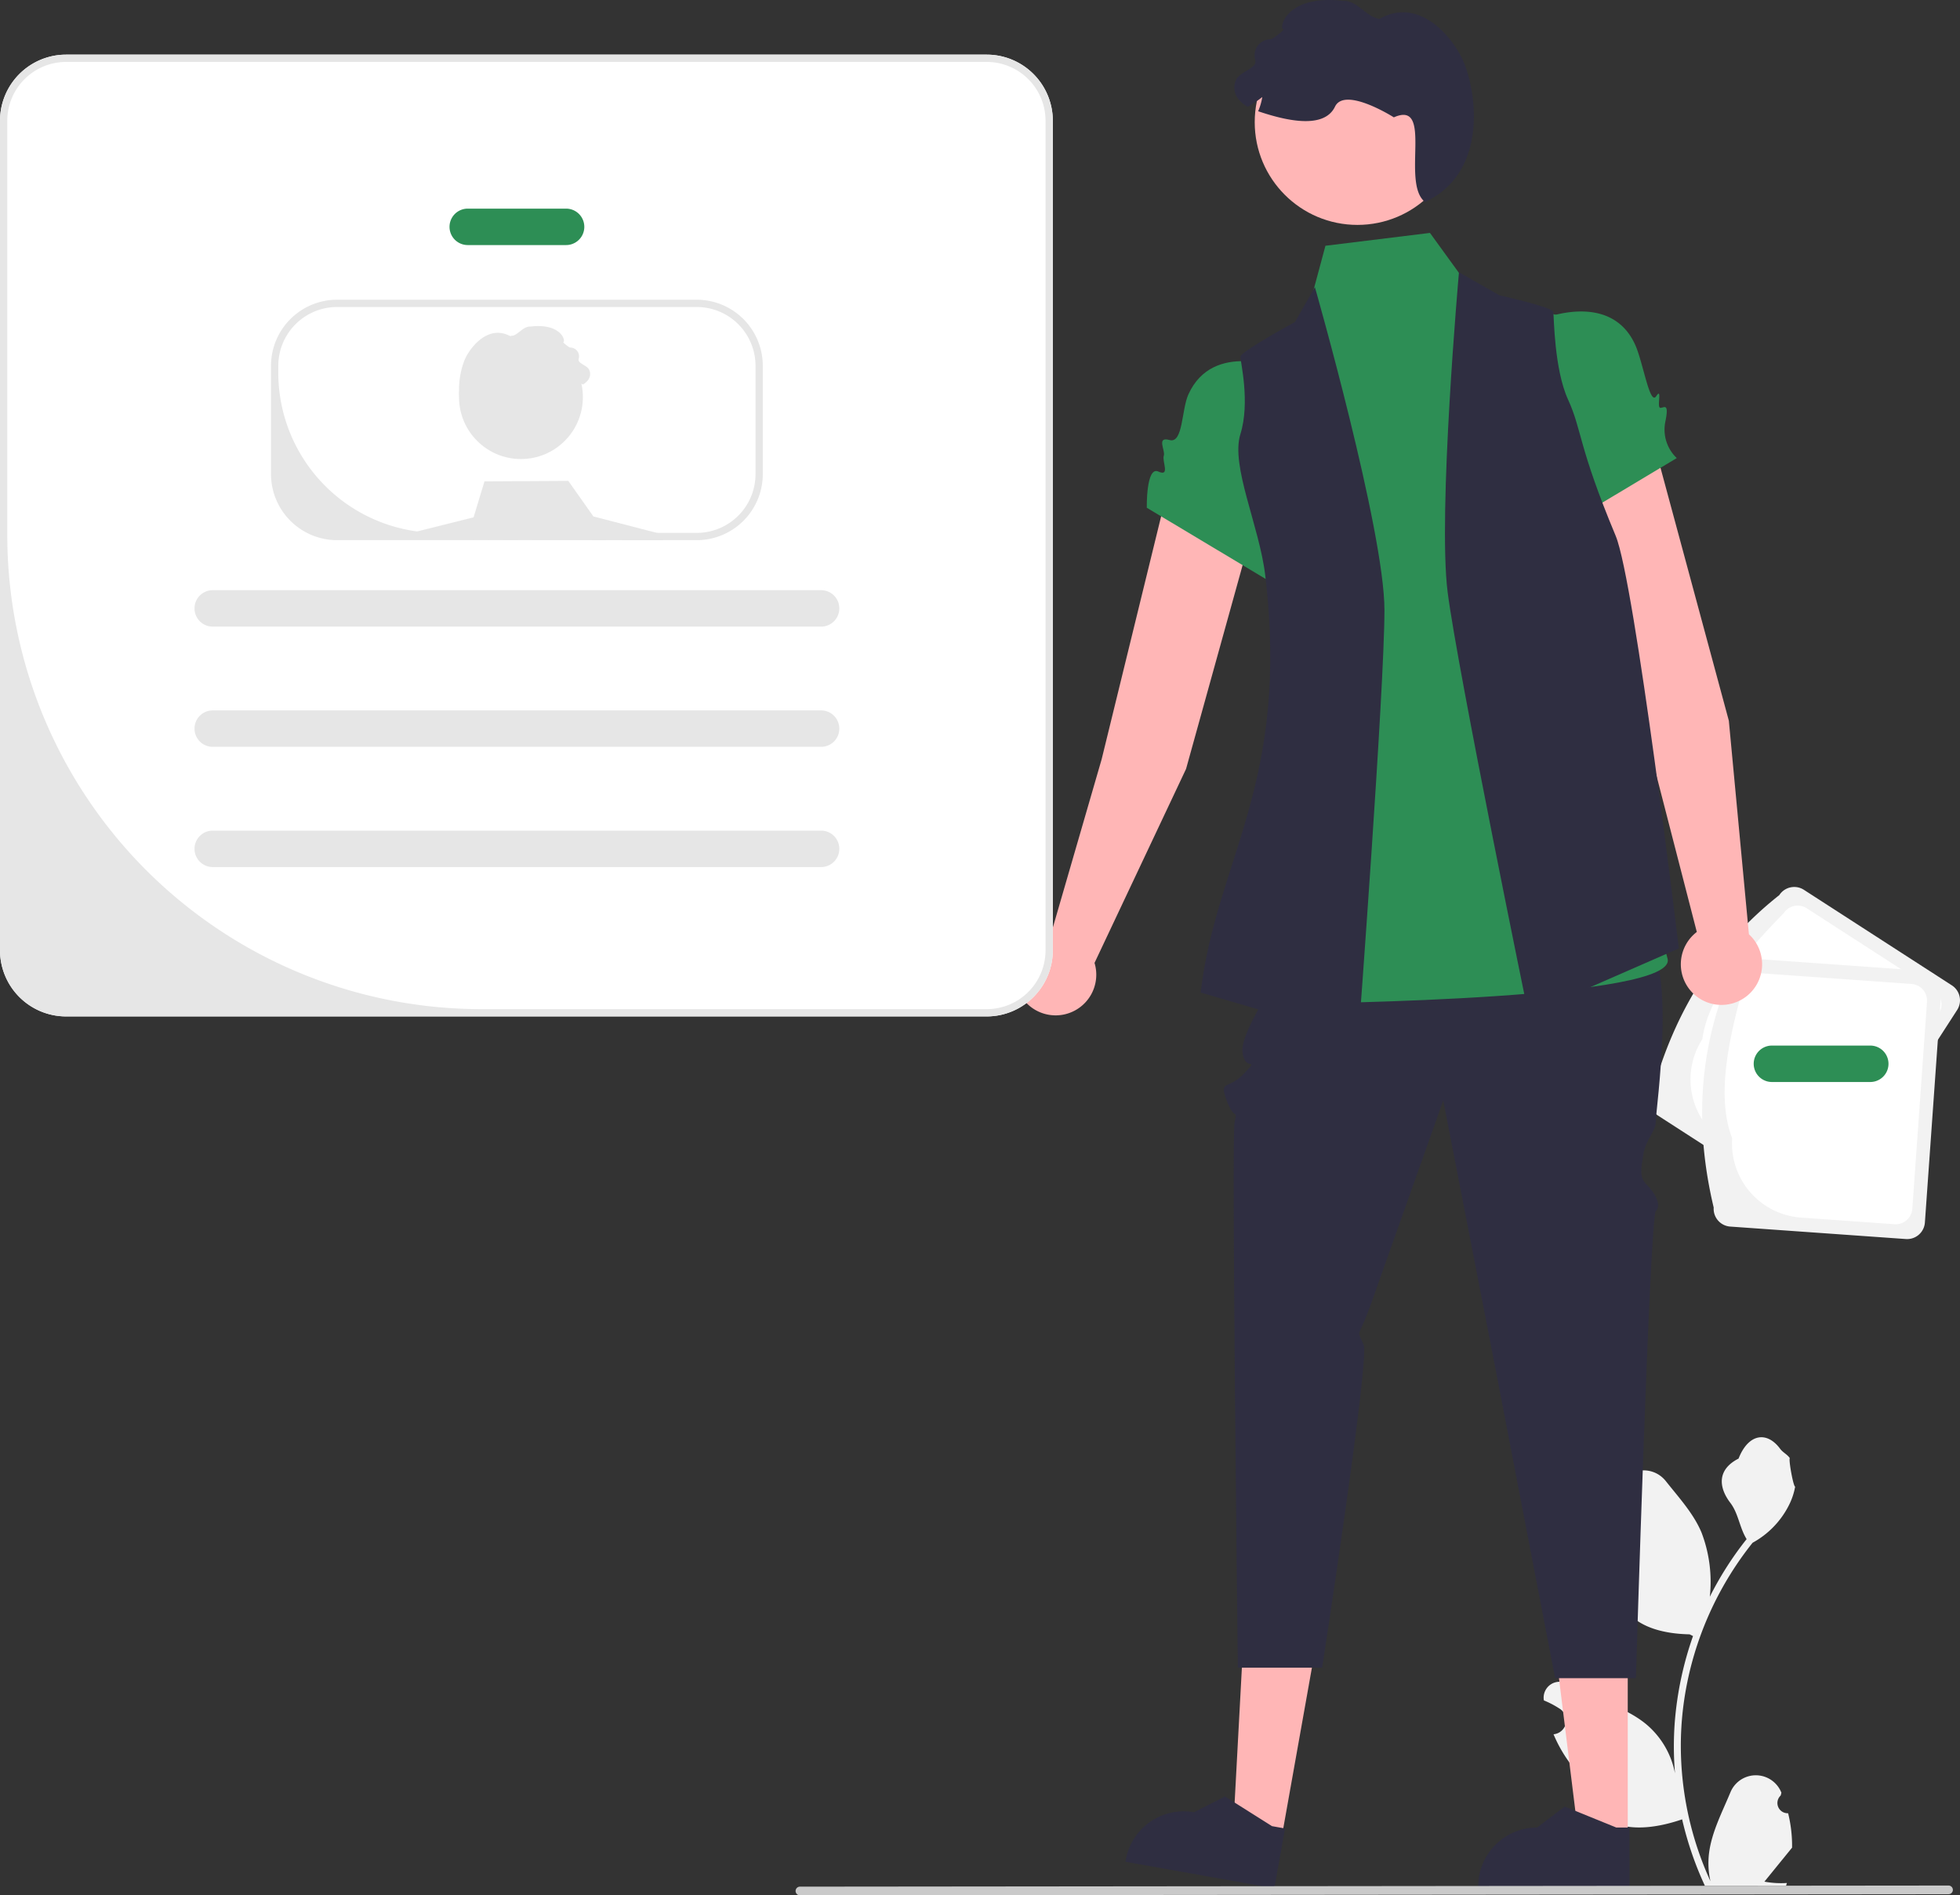 <svg xmlns="http://www.w3.org/2000/svg" data-name="Layer 1" width="538.022" height="520.25" viewBox="0 0 538.022 520.25" xmlns:xlink="http://www.w3.org/1999/xlink"><rect x="0" y="0" width="538.022" height="520.25" fill="#333333" stroke="none"/><path d="M821.828,687.588a2.807,2.807,0,0,1-2.035-4.866l.192-.765q-.038-.092-.076-.184a7.539,7.539,0,0,0-13.907.052c-2.275,5.478-5.17,10.966-5.883,16.758a22.304,22.304,0,0,0,.392,7.671,89.419,89.419,0,0,1-8.134-37.139,86.307,86.307,0,0,1,.535-9.628q.443-3.931,1.231-7.807a90.456,90.456,0,0,1,17.938-38.337A24.073,24.073,0,0,0,822.092,602.956a18.363,18.363,0,0,0,1.67-5.018c-.487.064-1.838-7.359-1.47-7.815-.679-1.031-1.895-1.543-2.637-2.549-3.689-5.002-8.773-4.129-11.426,2.669-5.669,2.861-5.724,7.606-2.245,12.169,2.213,2.903,2.517,6.832,4.459,9.94-.2.256-.408.503-.607.759a91.04,91.04,0,0,0-9.502,15.054,37.846,37.846,0,0,0-2.259-17.579c-2.163-5.217-6.216-9.611-9.786-14.122-4.288-5.418-13.08-3.053-13.836,3.814q-.011.1-.021.199.795.449,1.557.952a3.808,3.808,0,0,1-1.535,6.93l-.078.012a37.89,37.89,0,0,0,.999,5.665c-4.579,17.71,5.307,24.16,19.424,24.45.312.16.615.32.927.471a92.925,92.925,0,0,0-5.002,23.539,88.137,88.137,0,0,0,.064,14.231l-.024-.168a23.289,23.289,0,0,0-7.95-13.448c-6.118-5.026-14.762-6.877-21.363-10.916a4.371,4.371,0,0,0-6.694,4.252q.013.088.027.176a25.58,25.58,0,0,1,2.868,1.382q.795.449,1.557.952a3.808,3.808,0,0,1-1.535,6.93l-.078.012c-.056.008-.104.016-.16.024a37.923,37.923,0,0,0,6.975,10.923c2.863,15.46,15.162,16.927,28.318,12.425h.008a92.897,92.897,0,0,0,6.24,18.218H821.269c.08-.248.152-.503.224-.751a25.329,25.329,0,0,1-6.169-.367c1.654-2.03,3.308-4.075,4.962-6.105a1.384,1.384,0,0,0,.104-.12c.839-1.039,1.686-2.069,2.525-3.108l0-.001a37.101,37.101,0,0,0-1.087-9.451Z" transform="translate(-330.989 -189.875)" fill="#f2f2f2"/><path d="M784.682,489.353c5.908-21.452,16.929-39.723,34.723-53.778a4.892,4.892,0,0,1,6.756-1.455l40.615,26.224a4.892,4.892,0,0,1,1.455,6.756l-34.723,53.778a4.892,4.892,0,0,1-6.756,1.455l-40.615-26.224A4.892,4.892,0,0,1,784.682,489.353Z" transform="translate(-330.989 -189.875)" fill="#f2f2f2"/><path d="M798.285,475.121c1.522-11.335,10.899-22.921,22.323-34.574a4.582,4.582,0,0,1,6.328-1.362l34.905,22.537a4.582,4.582,0,0,1,1.363,6.328l-30.899,47.855a4.582,4.582,0,0,1-6.328,1.362l-21.623-13.961A20.41,20.41,0,0,1,798.285,475.121Z" transform="translate(-330.989 -189.875)" fill="#fff"/><path d="M801.4,521.336c-5.154-21.646-4.294-42.966,4.531-63.854a4.892,4.892,0,0,1,5.221-4.529l48.224,3.422a4.892,4.892,0,0,1,4.529,5.221l-4.531,63.854a4.892,4.892,0,0,1-5.221,4.529l-48.224-3.422A4.892,4.892,0,0,1,801.4,521.336Z" transform="translate(-330.989 -189.875)" fill="#f2f2f2"/><path d="M806.467,502.312c-4.125-10.667-1.487-25.337,2.913-41.051a4.582,4.582,0,0,1,4.889-4.241l41.444,2.941a4.582,4.582,0,0,1,4.242,4.889l-4.032,56.821a4.582,4.582,0,0,1-4.889,4.241l-25.674-1.822A20.41,20.41,0,0,1,806.467,502.312Z" transform="translate(-330.989 -189.875)" fill="#fff"/><path d="M805.558,387.709l-20.659-76.467A12.785,12.785,0,0,0,769.39,302.229l0,0a12.785,12.785,0,0,0-9.023,16.212l23.895,78.772,12.502,48.477a11.157,11.157,0,1,0,14.304.638Z" transform="translate(-330.989 -189.875)" fill="#ffb6b6"/><path d="M656.564,400.937l21.187-76.323a12.785,12.785,0,0,0-8.752-15.657l0,0a12.785,12.785,0,0,0-16.024,9.353l-19.577,79.955L619.454,446.347a11.157,11.157,0,1,0,11.983,7.838Z" transform="translate(-330.989 -189.875)" fill="#ffb6b6"/><polygon points="446.816 504.239 433.315 504.238 426.893 452.165 446.818 452.166 446.816 504.239" fill="#ffb6b6"/><path d="M778.28,708.198l-41.516-.002v-.525a16.16,16.16,0,0,1,16.159-16.159h.001l7.583-5.753,14.149,5.754,3.624 0Z" transform="translate(-330.989 -189.875)" fill="#2f2e41"/><polygon points="351.81 504.375 338.519 502.004 341.337 449.611 360.953 453.11 351.81 504.375" fill="#ffb6b6"/><path d="M680.795,708.198,639.924,700.909l.092-.517a16.16,16.16,0,0,1,18.744-13.071l.001 0,8.475-4.333,12.919,8.148,3.568.636Z" transform="translate(-330.989 -189.875)" fill="#2f2e41"/><path d="M684.115,454.689S671.533,472.51,672.046,478.491s4.956,1.21.513,5.98-7.032,1.57-4.849,7.464,3.072,2.077,2.183,5.894.889,149.805.889,149.805h23.137s13.048-84.651,11.396-88.603-1.614-2.232.145-6.431,3.413-9.196,3.413-9.196l18.288-51.469,14.107,72.467L757.873,650.515h22.172s3.797-126.63,5.475-128.208-.33-5.124-2.436-7.167-1.686-4.119-1.008-8.329,3.542-6.559,3.443-9.201,6.122-44.626-3.653-51.305S684.115,454.689,684.115,454.689Z" transform="translate(-330.989 -189.875)" fill="#2f2e41"/><path d="M761.477,277.175l-25.881-6.706L723.515,253.806l-28.691,3.527-6.107,22.728L668.292,291.916c36.614.219,16.897,106.293,22.278,113.137,4.379,5.569-21.858,18.819-13.635,27.271s5.183,5.07,3.275,14.271-15.818,18.94,0,18.843,111.265-1.46,108.538-12.368-2.684-8.138-6.796-14.977-6.88-3.017-5.496-13.109-3.111-17.898.02-22.364c4.806-6.855-.037-56.337-4.569-55.017Z" transform="translate(-330.989 -189.875)" fill="#2d8e55"/><path d="M754.087,277.528s18.931-8.043,25.749,6.956c2.178,4.791,4.011,16.823,5.778,14.155s.062,3.181,1.156,3.189c.976.006,2.477-1.572,1.343,3.867a10.773,10.773,0,0,0,3.148,9.917l-32.904,19.706Z" transform="translate(-330.989 -189.875)" fill="#2d8e55"/><path d="M682.957,291.164s-18.932-8.043-25.749,6.956c-1.917,4.218-1.44,13.591-5.174,12.539s-1.083,2.913-1.576,4.29c-.549,1.535,1.848,5.88-1.519,4.359s-3.155,9.939-3.155,9.939L678.688,348.953Z" transform="translate(-330.989 -189.875)" fill="#2d8e55"/><path d="M691.933,268.7l-5.454,9.545s-14.999,8.181-14.999,9.545,2.727,12.497,0,21.247,5.206,25.206,6.818,38.748c6.818,57.268-13.456,78.077-17.726,114.537l43.268,12.637s7.183-95.812,7.183-117.629S691.933,268.7,691.933,268.7Z" transform="translate(-330.989 -189.875)" fill="#2f2e41"/><path d="M731.476,264.61l11.146,6.34s14.587,3.216,14.761,4.568.226,15.725,4.048,24.056,2.769,12.76,13.064,37.386c5.26,12.582,17.335,113.25,17.335,113.25L750.53,468.269s-19.362-94.11-22.149-115.748S731.476,264.61,731.476,264.61Z" transform="translate(-330.989 -189.875)" fill="#2f2e41"/><circle cx="372.616" cy="33.541" r="28.194" fill="#ffb6b6"/><path d="M722.16,245.321c-6.665-5.209,2.446-28.126-8.56-23.234,0,0-13.451-8.56-16.154-2.935-3.129,6.513-14.259,3.559-21.094,1.26a16.608,16.608,0,0,0,1.137-3.901,31.229,31.229,0,0,1-3.999,2.678,8.117,8.117,0,0,1-2.446-2.006,4.967,4.967,0,0,1-.624-5.637c1.137-1.749,3.485-2.287,4.867-3.84a1.672,1.672,0,0,0,.23-1.536,4.394,4.394,0,0,1,3.937-5.503,1.58,1.58,0,0,0,.749-.163,17.133,17.133,0,0,0,3.192-2.519c-1.602.073.357-9.732,16.24-7.875,3.999-.147,6.087,4.263,10.024,4.96,9.545-5.454,18.065,2.413,22.21,9.934C736.015,212.524,740.503,236.761,722.16,245.321Z" transform="translate(-330.989 -189.875)" fill="#2f2e41"/><path d="M601.859,204.875h-252.73a18.155,18.155,0,0,0-18.14,18.13V450.735a18.164,18.164,0,0,0,18.14,18.14h252.73a18.155,18.155,0,0,0,18.13-18.14V223.005A18.147,18.147,0,0,0,601.859,204.875Z" transform="translate(-330.989 -189.875)" fill="#fff"/><path d="M486.383,257.143h-27a5,5,0,1,1,0-10h27a5,5,0,0,1,0,10Z" transform="translate(-330.989 -189.875)" fill="#2d8e55"/><path d="M844.383,486.875h-27a5,5,0,0,1,0-10h27a5,5,0,0,1,0,10Z" transform="translate(-330.989 -189.875)" fill="#2d8e55"/><path d="M556.383,361.875h-167a5,5,0,0,1,0-10h167a5,5,0,0,1,0,10Z" transform="translate(-330.989 -189.875)" fill="#e6e6e6"/><path d="M556.383,394.875h-167a5,5,0,0,1,0-10h167a5,5,0,0,1,0,10Z" transform="translate(-330.989 -189.875)" fill="#e6e6e6"/><path d="M556.383,427.875h-167a5,5,0,0,1,0-10h167a5,5,0,0,1,0,10Z" transform="translate(-330.989 -189.875)" fill="#e6e6e6"/><path d="M522.249,272.145h-98.73a18.155,18.155,0,0,0-18.14,18.13v29.73a18.164,18.164,0,0,0,18.14,18.14h98.73a18.155,18.155,0,0,0,18.13-18.14v-29.73A18.147,18.147,0,0,0,522.249,272.145Zm16.13,47.86a16.14,16.14,0,0,1-16.14,16.14H451.366a43.987,43.987,0,0,1-43.987-43.987V290.275a16.156,16.156,0,0,1,16.14-16.13h98.73a16.147,16.147,0,0,1,16.13,16.13Z" transform="translate(-330.989 -189.875)" fill="#e6e6e6"/><circle cx="143" cy="109" r="17" fill="#e6e6e6"/><polygon points="182.11 148.27 106 148 130 142 132.99 132.13 156 132 162.89 141.76 180.29 146.27 181.87 146.68 182.11 148.27" fill="#e6e6e6"/><path d="M464.328,309.729c3.648-2.852-1.339-15.395,4.686-12.718,0,0,7.363-4.686,8.842-1.606,1.713,3.565,7.805,1.948,11.547.689a9.091,9.091,0,0,1-.623-2.135,17.096,17.096,0,0,0,2.189,1.466,4.443,4.443,0,0,0,1.339-1.098,2.719,2.719,0,0,0,.341-3.086c-.623-.957-1.908-1.252-2.664-2.102a.915.915,0,0,1-.126-.841,2.405,2.405,0,0,0-2.155-3.012.865.865,0,0,1-.41-.089,9.378,9.378,0,0,1-1.747-1.379c.877.04-.195-5.327-8.889-4.311-2.189-.08-3.332,2.334-5.487,2.715-5.225-2.985-9.888,1.321-12.157,5.438S454.287,305.044,464.328,309.729Z" transform="translate(-330.989 -189.875)" fill="#e6e6e6"/><path d="M601.859,204.875h-252.73a18.155,18.155,0,0,0-18.14,18.13V450.735a18.164,18.164,0,0,0,18.14,18.14h252.73a18.155,18.155,0,0,0,18.13-18.14V223.005A18.147,18.147,0,0,0,601.859,204.875Zm16.13,245.86a16.14,16.14,0,0,1-16.14,16.14H463.19A130.201,130.201,0,0,1,332.989,336.674V223.005a16.156,16.156,0,0,1,16.14-16.13h252.73a16.147,16.147,0,0,1,16.13,16.13Z" transform="translate(-330.989 -189.875)" fill="#e6e6e6"/><path d="M865.896,709.818l-315.358.307a1.191,1.191,0,0,1,0-2.381l315.358-.307a1.191,1.191,0,0,1,0,2.381Z" transform="translate(-330.989 -189.875)" fill="#cacaca"/></svg>